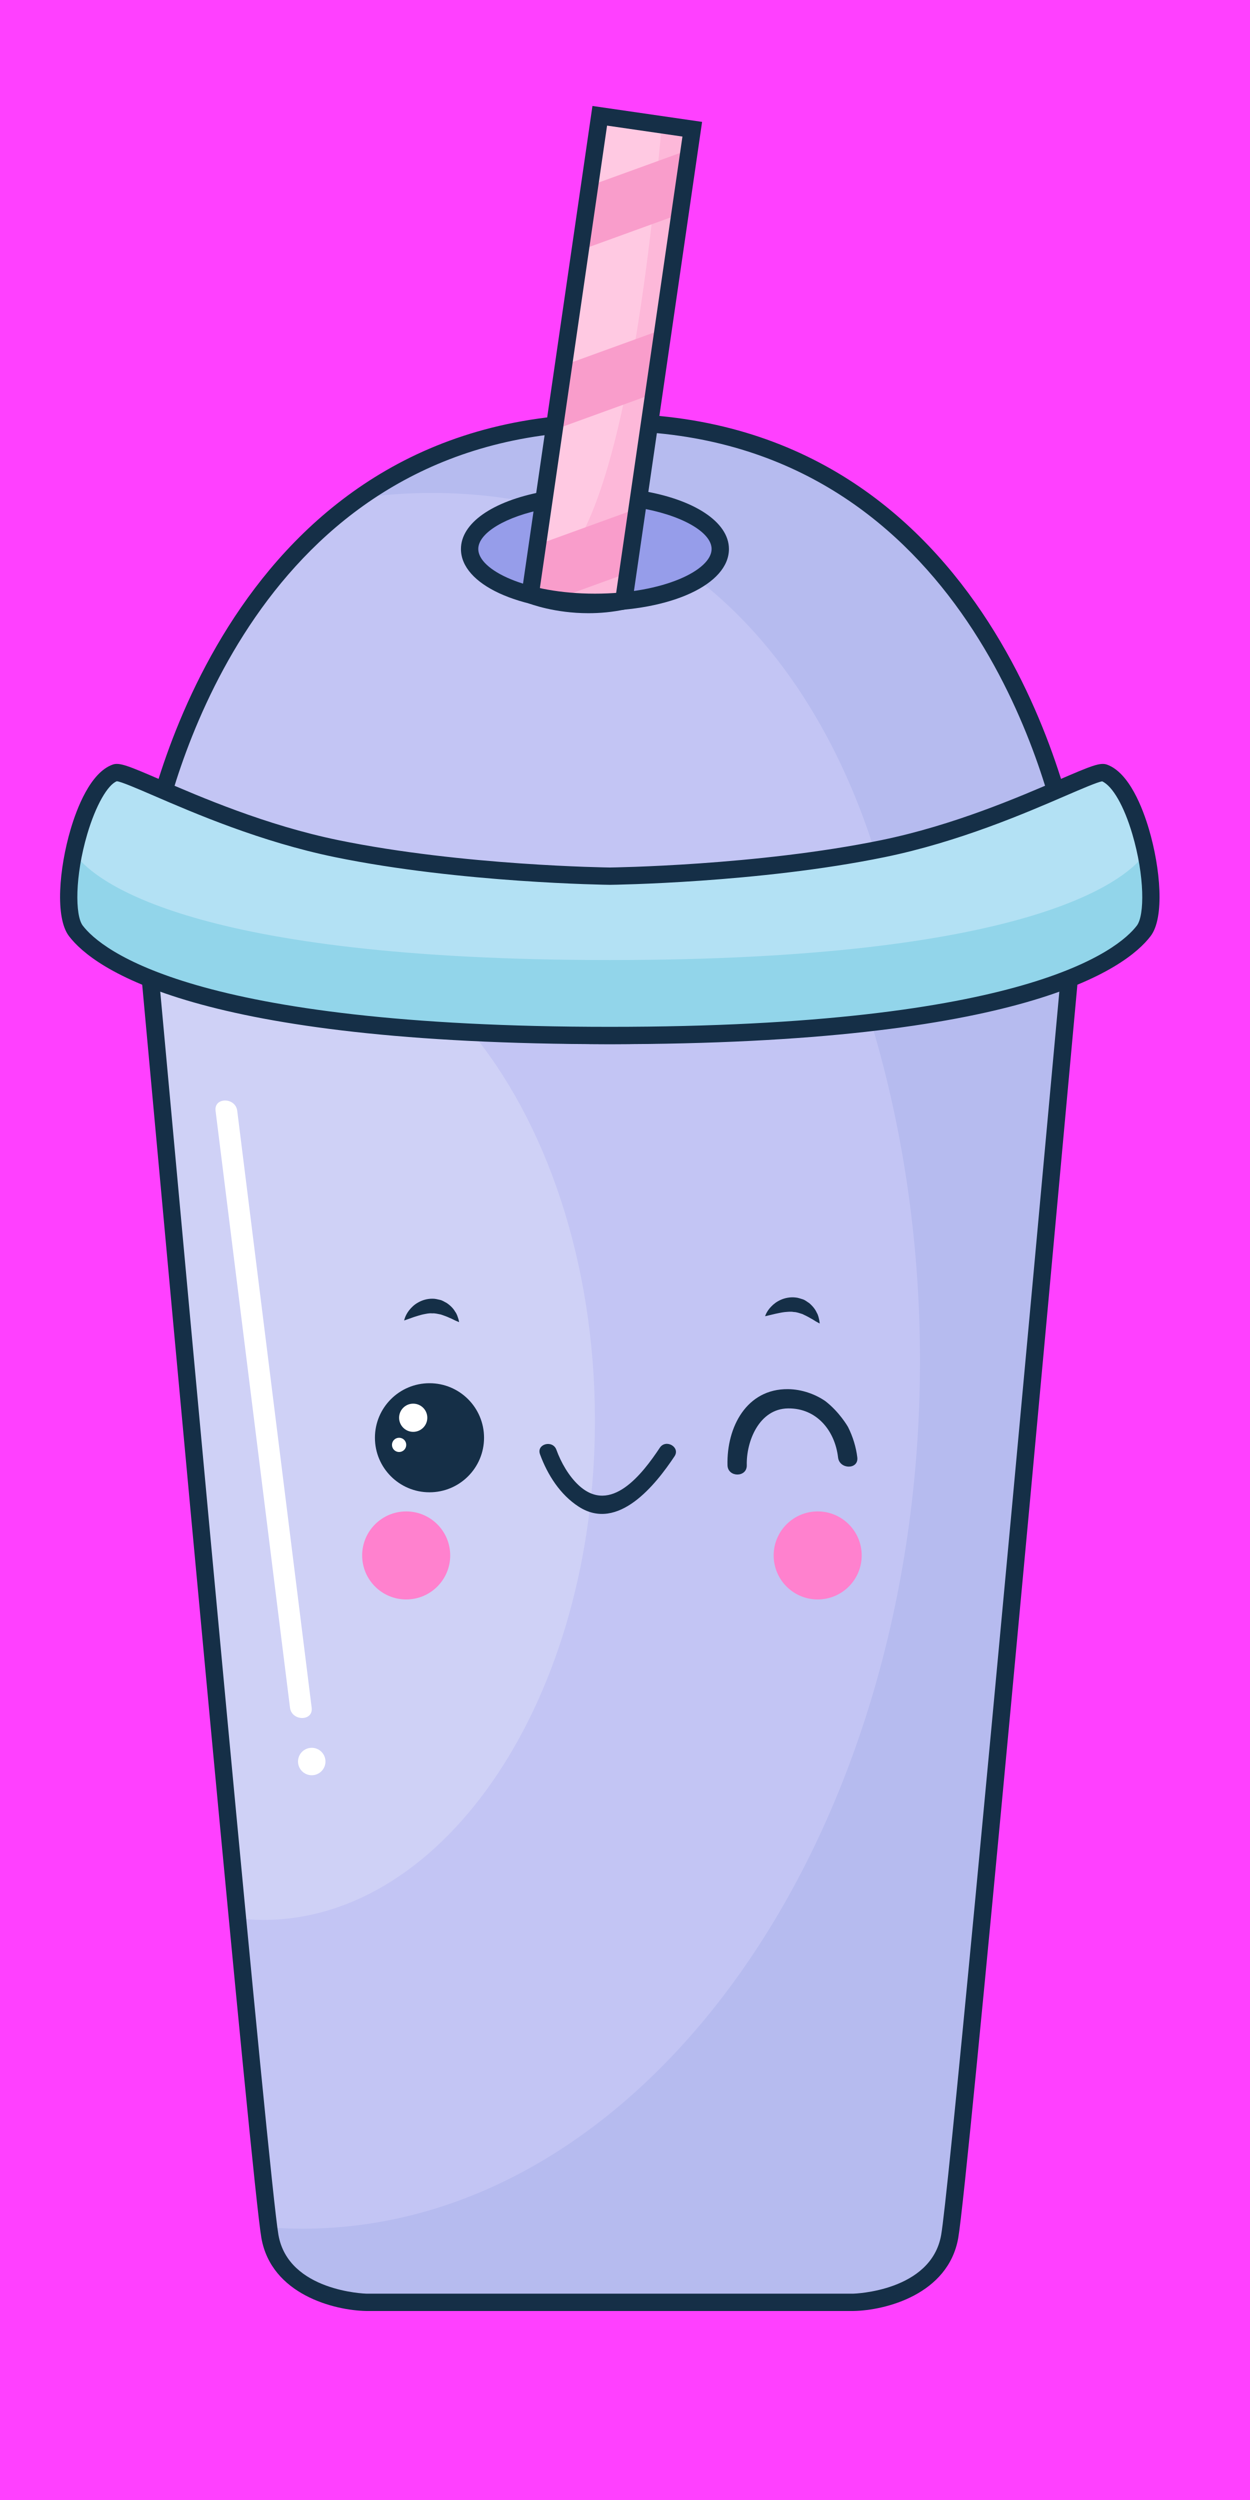 <?xml version='1.0' encoding='UTF-8'?>
<svg xmlns="http://www.w3.org/2000/svg" xmlns:xlink="http://www.w3.org/1999/xlink" xmlns:svg="http://www.w3.org/2000/svg" xmlns:serif="http://www.serif.com/" height="100%" style="fill-rule:evenodd;clip-rule:evenodd;" version="1.1" viewBox="335.0 620.0 50.0 100.0" width="100%">
    <g>
        <svg:rect x="335" y="620" width="50" height="100" style="fill:rgb(255,64,255);" />
        <svg:g transform="matrix(0.693,0,0,0.693,148.093,597.195)">
            <svg:g>
                <svg:g>
                    <svg:g>
                        <svg:g>
                            <svg:g>
                                <svg:path d="M304.905,92.678C294.449,92.678 285.02,90.88 278.323,88.711C279.488,101.434 284.705,158.695 285.286,161.995C285.94,165.713 290.845,165.798 290.845,165.798L318.964,165.798C318.964,165.798 323.869,165.713 324.524,161.995C325.104,158.695 330.323,101.434 331.486,88.712C324.789,90.88 315.36,92.678 304.905,92.678Z" style="fill:rgb(195,197,244);fill-rule:nonzero;" />
                            </svg:g>
                            <svg:g>
                                <svg:path d="M319.85,91.467C321.747,97.591 322.808,104.348 322.808,111.454C322.808,139.12 306.85,161.548 287.166,161.548C286.51,161.548 285.858,161.519 285.21,161.47C285.241,161.703 285.266,161.883 285.286,161.995C285.94,165.713 290.845,165.798 290.845,165.798L318.964,165.798C318.964,165.798 323.869,165.713 324.524,161.995C325.104,158.695 330.323,101.434 331.486,88.712C328.199,89.775 324.25,90.749 319.85,91.467Z" style="fill:rgb(182,187,239);fill-rule:nonzero;" />
                            </svg:g>
                            <svg:path d="M304.047,114.904C304.047,105.748 301.208,97.596 296.786,92.317C289.613,91.688 283.233,90.301 278.324,88.711C279.091,97.085 281.613,124.754 283.413,143.631C283.904,143.688 284.399,143.726 284.9,143.726C295.474,143.726 304.047,130.822 304.047,114.904Z" style="fill:white;fill-opacity:0.2;fill-rule:nonzero;" />
                        </svg:g>
                        <svg:g>
                            <svg:path d="M318.974,166.298L290.845,166.298C288.997,166.266 285.368,165.344 284.794,162.082C284.248,158.984 279.631,108.499 278.113,91.909L277.756,88.002L278.478,88.235C283.024,89.707 292.503,92.177 304.906,92.177C317.306,92.177 326.785,89.707 331.332,88.236L332.054,88.003L331.803,90.74C330.263,107.601 325.574,158.911 325.017,162.082C324.443,165.344 320.813,166.267 318.974,166.298ZM278.89,89.415L279.11,91.817C280.627,108.397 285.241,158.851 285.779,161.908C286.353,165.171 290.809,165.297 290.855,165.298L318.964,165.298C319,165.297 323.457,165.172 324.031,161.909C324.396,159.831 326.676,135.856 330.806,90.649L330.918,89.416C326.078,90.919 316.82,93.178 304.904,93.178C292.987,93.178 283.729,90.919 278.89,89.415Z" style="fill:rgb(21,47,71);fill-rule:nonzero;" />
                        </svg:g>
                    </svg:g>
                    <svg:g>
                        <svg:g>
                            <svg:g>
                                <svg:path d="M278.323,82.033C278.323,82.033 282.098,57.284 304.905,57.284C327.713,57.284 331.485,82.033 331.485,82.033C331.485,82.033 304.469,95.978 278.323,82.033Z" style="fill:rgb(195,197,244);fill-rule:nonzero;" />
                            </svg:g>
                            <svg:g>
                                <svg:path d="M294.623,61.361C315.975,61.361 320.644,83.05 321.152,85.819C327.512,84.078 331.485,82.033 331.485,82.033C331.485,82.033 327.713,57.284 304.905,57.284C298.795,57.284 294.059,59.069 290.389,61.671C291.723,61.473 293.13,61.361 294.623,61.361Z" style="fill:rgb(182,187,239);fill-rule:nonzero;" />
                            </svg:g>
                        </svg:g>
                        <svg:g>
                            <svg:ellipse cx="304.047" cy="64.597" rx="7.234" ry="3.078" style="fill:rgb(150,157,234);" />
                        </svg:g>
                        <svg:g>
                            <svg:g>
                                <svg:g>
                                    <svg:path d="M305.71,67.591L309.665,40.367L304.325,39.592L300.308,67.233C300.314,67.234 302.75,68.219 305.71,67.591Z" style="fill:rgb(255,201,226);fill-rule:nonzero;" />
                                </svg:g>
                                <svg:g>
                                    <svg:g>
                                        <svg:clipPath id="_clip63">
                                            <svg:path d="M305.71,67.591L309.665,40.367L304.325,39.592L300.308,67.233C300.314,67.234 302.75,68.219 305.71,67.591Z" />
                                        </svg:clipPath>
                                        <svg:g clip-path="url(#_clip63)">
                                            <svg:g transform="matrix(0.94,-0.341,0.341,0.94,-3.75,107.854)">
                                                <svg:rect x="289.599" y="62.941" width="30.777" height="3.311" style="fill:rgb(249,157,203);" />
                                            </svg:g>
                                            <svg:g transform="matrix(0.94,-0.341,0.341,0.94,-0.406,107.266)">
                                                <svg:rect x="289.599" y="53.132" width="30.777" height="3.311" style="fill:rgb(249,157,203);" />
                                            </svg:g>
                                            <svg:g transform="matrix(0.94,-0.341,0.341,0.94,2.937,106.67)">
                                                <svg:rect x="289.599" y="43.323" width="30.777" height="3.311" style="fill:rgb(249,157,203);" />
                                            </svg:g>
                                        </svg:g>
                                    </svg:g>
                                </svg:g>
                            </svg:g>
                            <svg:g opacity="0.4">
                                <svg:path d="M309.665,40.367L307.907,40.111C305.923,62.204 302.651,66.31 300.453,66.243L300.308,67.232C300.314,67.234 302.749,68.218 305.709,67.59L309.665,40.367Z" style="fill:rgb(249,157,203);fill-rule:nonzero;" />
                            </svg:g>
                        </svg:g>
                        <svg:g>
                            <svg:path d="M303.644,88.688C295.698,88.688 286.826,87.135 278.088,82.475L277.775,82.308L277.829,81.958C277.863,81.73 281.539,59.137 301.678,56.956L301.786,57.95C283.767,59.902 279.426,78.942 278.881,81.762C302.859,94.331 327.785,83.248 330.927,81.75C330.366,78.849 325.893,59.356 307.238,57.875L307.318,56.878C328.172,58.535 331.946,81.724 331.981,81.959L332.036,82.314L331.717,82.478C331.533,82.571 319.412,88.687 303.644,88.688Z" style="fill:rgb(21,47,71);fill-rule:nonzero;" />
                        </svg:g>
                        <svg:g>
                            <svg:path d="M303.671,68.302C301.733,68.302 300.327,67.777 300.127,67.698L299.759,67.553L299.814,67.16L303.903,39.024L310.232,39.943L306.155,68.006L305.814,68.078C305.056,68.241 304.332,68.302 303.671,68.302ZM300.863,66.893C301.586,67.112 303.28,67.508 305.266,67.167L309.098,40.79L304.747,40.158L300.863,66.893Z" style="fill:rgb(21,47,71);fill-rule:nonzero;" />
                        </svg:g>
                        <svg:g>
                            <svg:path d="M304.047,68.175C299.638,68.175 296.313,66.637 296.313,64.597C296.313,63.11 298.112,61.844 301.006,61.293L301.194,62.275C298.909,62.71 297.313,63.664 297.313,64.596C297.313,65.815 300.079,67.174 304.047,67.174C308.016,67.174 310.781,65.815 310.781,64.596C310.781,63.603 308.975,62.597 306.488,62.204L306.644,61.217C309.764,61.71 311.781,63.036 311.781,64.596C311.781,66.637 308.456,68.175 304.047,68.175Z" style="fill:rgb(21,47,71);fill-rule:nonzero;" />
                        </svg:g>
                    </svg:g>
                    <svg:g>
                        <svg:g>
                            <svg:g>
                                <svg:path d="M333.435,77.513C332.823,77.292 327.306,80.53 320.674,81.892C313.366,83.394 304.906,83.481 304.906,83.481C304.906,83.481 296.444,83.394 289.137,81.892C282.504,80.53 276.989,77.292 276.375,77.513C274.332,78.249 272.941,85.137 274.087,86.638C275.232,88.14 280.791,92.678 304.905,92.678C329.019,92.678 334.578,88.14 335.723,86.638C336.868,85.137 335.478,78.249 333.435,77.513Z" style="fill:rgb(179,225,244);fill-rule:nonzero;" />
                            </svg:g>
                            <svg:g>
                                <svg:path d="M335.724,82.282C334.579,83.784 329.02,88.322 304.906,88.322C280.792,88.322 275.232,83.784 274.088,82.282C274.045,82.226 274.014,82.149 273.978,82.079C273.578,83.989 273.543,85.923 274.088,86.638C275.233,88.14 280.792,92.678 304.906,92.678C329.02,92.678 334.579,88.14 335.724,86.638C336.269,85.923 336.235,83.99 335.834,82.079C335.799,82.149 335.767,82.227 335.724,82.282Z" style="fill:rgb(146,213,234);fill-rule:nonzero;" />
                            </svg:g>
                        </svg:g>
                        <svg:g>
                            <svg:path d="M304.905,93.178C281.02,93.178 275.118,88.816 273.689,86.941C272.874,85.872 273.119,83.029 273.784,80.773C274.136,79.579 274.918,77.506 276.205,77.042C276.598,76.899 277.108,77.108 278.991,77.922C281.261,78.902 285.058,80.543 289.237,81.401C296.411,82.876 304.826,82.979 304.91,82.98C304.984,82.979 313.398,82.876 320.573,81.401C324.752,80.543 328.55,78.901 330.819,77.921C332.702,77.108 333.211,76.9 333.604,77.042C334.89,77.505 335.672,79.576 336.024,80.769C336.69,83.026 336.937,85.87 336.121,86.94C334.691,88.816 328.786,93.178 304.905,93.178ZM276.448,78.002C275.926,78.206 275.236,79.383 274.743,81.056C274.029,83.48 274.033,85.743 274.484,86.334C275.529,87.705 280.809,92.177 304.905,92.177C328.997,92.177 334.28,87.704 335.326,86.334C335.778,85.742 335.781,83.477 335.065,81.052C334.588,79.433 333.925,78.279 333.322,78.006C333.035,78.054 332.111,78.453 331.215,78.839C328.91,79.835 325.053,81.502 320.774,82.381C313.503,83.876 304.995,83.979 304.91,83.98C304.815,83.979 296.306,83.876 289.036,82.381C284.757,81.502 280.899,79.836 278.595,78.84C277.653,78.434 276.68,78.013 276.448,78.002Z" style="fill:rgb(21,47,71);fill-rule:nonzero;" />
                        </svg:g>
                    </svg:g>
                </svg:g>
                <svg:g>
                    <svg:g>
                        <svg:g>
                            <svg:path d="M293.036,109.127C293.036,109.127 293.079,108.85 293.321,108.539C293.445,108.383 293.612,108.212 293.842,108.087C294.07,107.956 294.355,107.868 294.658,107.869C294.811,107.864 294.955,107.903 295.1,107.936C295.243,107.964 295.363,108.054 295.483,108.111C295.706,108.26 295.872,108.433 295.973,108.61C296.094,108.768 296.128,108.938 296.167,109.043C296.199,109.153 296.207,109.221 296.207,109.221C296.207,109.221 296.143,109.197 296.038,109.152C295.93,109.109 295.808,109.031 295.647,108.971C295.498,108.897 295.325,108.842 295.157,108.782C294.986,108.752 294.823,108.7 294.653,108.716C294.485,108.695 294.308,108.74 294.129,108.774C293.948,108.813 293.776,108.874 293.611,108.923C293.265,109.045 293.036,109.127 293.036,109.127Z" style="fill:rgb(21,47,71);fill-rule:nonzero;" />
                        </svg:g>
                        <svg:g>
                            <svg:path d="M313.87,108.881C313.87,108.881 313.941,108.61 314.22,108.324C314.356,108.181 314.541,108.032 314.783,107.929C315.019,107.825 315.314,107.765 315.615,107.798C315.767,107.808 315.907,107.864 316.05,107.906C316.19,107.953 316.296,108.053 316.412,108.12C316.616,108.295 316.766,108.485 316.847,108.669C316.95,108.839 316.969,109.011 316.997,109.118C317.017,109.233 317.02,109.299 317.02,109.299C317.02,109.299 316.956,109.271 316.857,109.213C316.757,109.164 316.638,109.069 316.487,108.995C316.342,108.907 316.179,108.829 316.02,108.754C315.849,108.705 315.696,108.638 315.524,108.637C315.357,108.602 315.176,108.627 314.997,108.641C314.814,108.662 314.635,108.705 314.467,108.739C314.108,108.822 313.87,108.881 313.87,108.881Z" style="fill:rgb(21,47,71);fill-rule:nonzero;" />
                        </svg:g>
                    </svg:g>
                    <svg:g>
                        <svg:g>
                            <svg:g>
                                <svg:path d="M297.646,115.895C297.646,117.634 296.237,119.043 294.497,119.043C292.757,119.043 291.348,117.634 291.348,115.895C291.348,114.156 292.757,112.747 294.497,112.747C296.237,112.746 297.646,114.155 297.646,115.895Z" style="fill:rgb(21,47,71);fill-rule:nonzero;" />
                            </svg:g>
                            <svg:g>
                                <svg:g>
                                    <svg:path d="M294.371,114.741C294.371,115.189 294.007,115.554 293.556,115.554C293.107,115.554 292.743,115.189 292.743,114.741C292.743,114.291 293.106,113.927 293.556,113.927C294.007,113.927 294.371,114.291 294.371,114.741Z" style="fill:white;fill-rule:nonzero;" />
                                </svg:g>
                                <svg:g>
                                    <svg:path d="M293.155,116.306C293.155,116.534 292.97,116.718 292.743,116.718C292.516,116.718 292.332,116.533 292.332,116.306C292.332,116.078 292.517,115.895 292.743,115.895C292.971,115.895 293.155,116.078 293.155,116.306Z" style="fill:white;fill-rule:nonzero;" />
                                </svg:g>
                            </svg:g>
                        </svg:g>
                        <svg:g>
                            <svg:path d="M318.654,115.271C318.938,115.835 319.122,116.449 319.191,117.031C319.273,117.742 318.16,117.734 318.08,117.031C317.898,115.474 316.837,114.179 315.192,114.201C313.525,114.222 312.777,116.099 312.811,117.481C312.828,118.198 311.717,118.196 311.698,117.481C311.644,115.274 312.803,113.065 315.192,113.089C315.984,113.098 316.752,113.375 317.334,113.772C318.166,114.407 318.654,115.271 318.654,115.271Z" style="fill:rgb(21,47,71);fill-rule:nonzero;" />
                        </svg:g>
                    </svg:g>
                    <svg:g>
                        <svg:g>
                            <svg:path d="M295.693,122.688C295.693,124.091 294.556,125.228 293.152,125.228C291.75,125.228 290.611,124.091 290.611,122.688C290.611,121.285 291.75,120.147 293.152,120.147C294.557,120.146 295.693,121.284 295.693,122.688Z" style="fill:rgb(255,129,206);fill-rule:nonzero;" />
                        </svg:g>
                        <svg:g>
                            <svg:path d="M319.444,122.688C319.444,124.091 318.307,125.228 316.903,125.228C315.501,125.228 314.363,124.091 314.363,122.688C314.363,121.285 315.501,120.147 316.903,120.147C318.308,120.146 319.444,121.284 319.444,122.688Z" style="fill:rgb(255,129,206);fill-rule:nonzero;" />
                        </svg:g>
                    </svg:g>
                    <svg:g>
                        <svg:g>
                            <svg:path d="M300.876,116.848C301.309,118.035 302.045,119.19 303.12,119.879C305.388,121.332 307.55,118.606 308.64,116.966C308.992,116.438 308.141,115.946 307.792,116.47C306.795,117.971 304.967,120.365 303.105,118.634C302.533,118.102 302.089,117.323 301.822,116.588C301.607,115.998 300.659,116.253 300.876,116.848Z" style="fill:rgb(21,47,71);fill-rule:nonzero;" />
                        </svg:g>
                    </svg:g>
                </svg:g>
            </svg:g>
            <svg:g>
                <svg:g>
                    <svg:path d="M282.15,97.024C283.404,107.084 284.659,117.144 285.913,127.204C286.09,128.628 286.268,130.052 286.446,131.476C286.544,132.264 287.796,132.274 287.696,131.476C286.442,121.416 285.187,111.356 283.933,101.296C283.756,99.872 283.578,98.448 283.4,97.024C283.302,96.236 282.051,96.226 282.15,97.024Z" style="fill:white;fill-rule:nonzero;" />
                </svg:g>
                <svg:path d="M288.493,134.583C288.493,135.02 288.138,135.375 287.701,135.375C287.264,135.375 286.909,135.021 286.909,134.583C286.909,134.146 287.263,133.791 287.701,133.791C288.138,133.791 288.493,134.146 288.493,134.583Z" style="fill:white;fill-rule:nonzero;" />
            </svg:g>
        </svg:g>
    </g>
</svg>